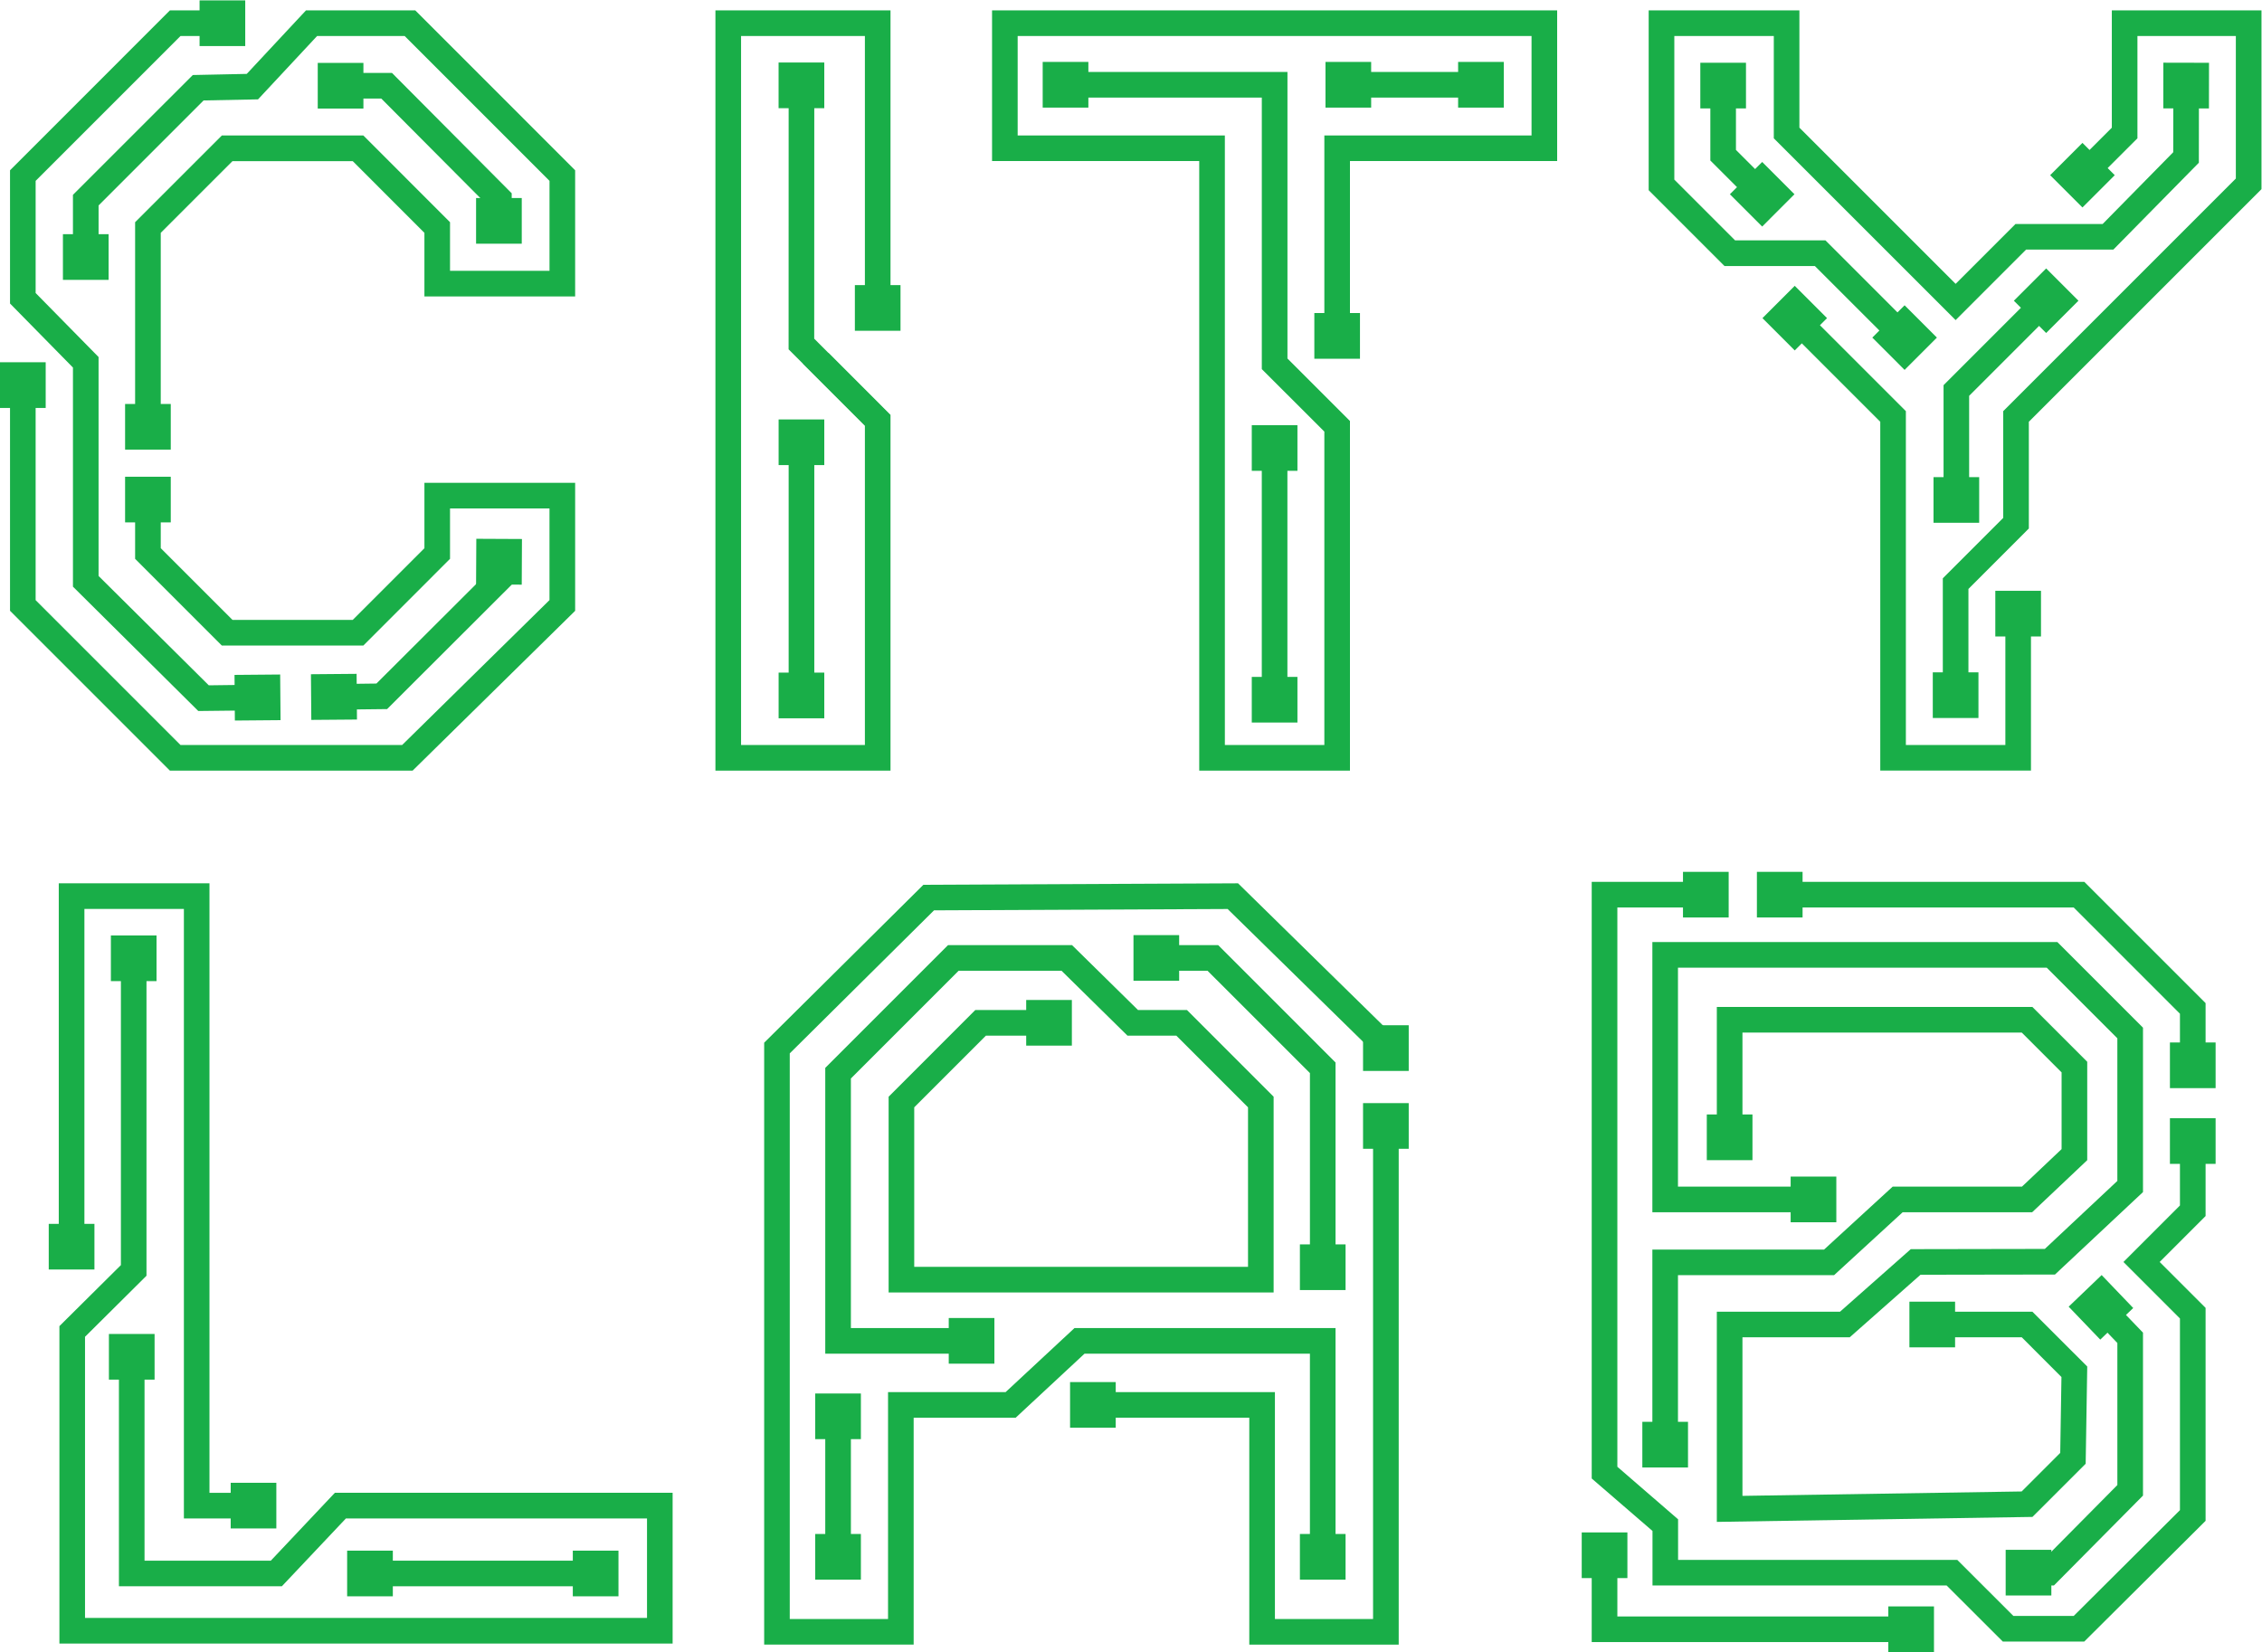<?xml version="1.0" encoding="UTF-8" standalone="no"?>
<!-- Created with Inkscape (http://www.inkscape.org/) -->

<svg
   version="1.1"
   id="svg2"
   width="273.04"
   height="199.44"
   viewBox="0 0 273.04 199.44"
   sodipodi:docname="CITYLAB_LOGO_GROEN_COMPACT_CMYK.eps"
   xmlns:inkscape="http://www.inkscape.org/namespaces/inkscape"
   xmlns:sodipodi="http://sodipodi.sourceforge.net/DTD/sodipodi-0.dtd"
   xmlns="http://www.w3.org/2000/svg"
   xmlns:svg="http://www.w3.org/2000/svg">
  <defs
     id="defs6" />
  <sodipodi:namedview
     id="namedview4"
     pagecolor="#ffffff"
     bordercolor="#000000"
     borderopacity="0.25"
     inkscape:showpageshadow="2"
     inkscape:pageopacity="0.0"
     inkscape:pagecheckerboard="0"
     inkscape:deskcolor="#d1d1d1" />
  <g
     id="g8"
     inkscape:groupmode="layer"
     inkscape:label="ink_ext_XXXXXX"
     transform="matrix(1.333,0,0,-1.333,0,199.44)">
    <g
       id="g10"
       transform="scale(0.1)">
      <path
         d="m 277.066,1486.76 -53.625,-57.51 -48.859,-1.02 L 66.051,1319.72 V 1251 h 23.215 v 59.1 l 95.093,95.11 49.301,0.98 53.492,57.38 h 79.27 l 131.176,-131.2 v -81.43 h -90.082 v 44 l -78.5,78.54 H 200.887 l -78.539,-78.54 v -183.83 h 23.215 v 174.21 l 64.949,64.92 h 108.906 l 64.902,-64.92 v -57.6 h 136.493 v 114.25 l -144.77,144.79 h -98.977"
         style="fill:#19ae48;fill-opacity:1;fill-rule:nonzero;stroke:none"
         id="path12" />
      <path
         d="m 154.633,1088.99 h -41.356 v 41.33 h 41.356 v -41.33"
         style="fill:#19ae48;fill-opacity:1;fill-rule:nonzero;stroke:none"
         id="path14" />
      <path
         d="m 56.98,1242.72 h 41.355 v 41.38 H 56.98 v -41.38"
         style="fill:#19ae48;fill-opacity:1;fill-rule:nonzero;stroke:none"
         id="path16" />
      <path
         d="m 463.367,1295.13 h -23.215 v 16.44 l -94.875,95.34 h -37.89 v 23.23 h 47.558 l 108.422,-109.01 v -26"
         style="fill:#19ae48;fill-opacity:1;fill-rule:nonzero;stroke:none"
         id="path18" />
      <path
         d="m 287.727,1439.21 h 41.355 v -41.35 h -41.355 v 41.35"
         style="fill:#19ae48;fill-opacity:1;fill-rule:nonzero;stroke:none"
         id="path20" />
      <path
         d="m 431.105,1275.47 h 41.356 v 41.37 h -41.356 v -41.37"
         style="fill:#19ae48;fill-opacity:1;fill-rule:nonzero;stroke:none"
         id="path22" />
      <path
         d="M 9.078,1148.42 V 943.047 L 153.848,798.277 373.645,798.281 520.82,943.004 V 1058.95 H 384.328 v -59.231 l -64.902,-64.922 h -108.91 l -64.946,64.922 v 45.081 h -23.215 v -54.702 l 78.516,-78.539 h 128.152 l 78.497,78.539 v 45.632 h 90.062 V 952.715 L 364.137,821.473 H 163.469 L 32.27,952.672 V 1148.42 H 9.078"
         style="fill:#19ae48;fill-opacity:1;fill-rule:nonzero;stroke:none"
         id="path24" />
      <path
         d="m 0,1126.73 h 41.379 v 41.38 H 0 v -41.38"
         style="fill:#19ae48;fill-opacity:1;fill-rule:nonzero;stroke:none"
         id="path26" />
      <path
         d="m 154.633,1064.43 h -41.356 v -41.34 h 41.356 v 41.34"
         style="fill:#19ae48;fill-opacity:1;fill-rule:nonzero;stroke:none"
         id="path28" />
      <path
         d="m 301.453,853.461 -0.18,23.191 39.594,0.489 99.371,99.152 0.067,12.27 23.172,-0.11 -0.11,-21.781 -112.836,-112.66 -49.078,-0.551"
         style="fill:#19ae48;fill-opacity:1;fill-rule:nonzero;stroke:none"
         id="path30" />
      <path
         d="m 281.898,844.219 -0.332,41.355 41.36,0.352 0.328,-41.379 -41.356,-0.328"
         style="fill:#19ae48;fill-opacity:1;fill-rule:nonzero;stroke:none"
         id="path32" />
      <path
         d="m 472.652,1008.04 -41.332,0.2 -0.222,-41.353 41.355,-0.199 0.199,41.352"
         style="fill:#19ae48;fill-opacity:1;fill-rule:nonzero;stroke:none"
         id="path34" />
      <path
         d="M 153.848,1486.76 9.078,1341.97 V 1221.3 L 66.059,1163.32 V 964.887 L 179.559,852.27 l 54.773,0.617 -0.18,23.218 -45.082,-0.574 -99.816,99.043 v 198.266 l -56.98,57.97 v 101.56 l 131.196,131.2 h 20.566 v 23.19 h -30.187"
         style="fill:#19ae48;fill-opacity:1;fill-rule:nonzero;stroke:none"
         id="path36" />
      <path
         d="m 180.719,1454.46 h 41.355 v 41.36 h -41.355 v -41.36"
         style="fill:#19ae48;fill-opacity:1;fill-rule:nonzero;stroke:none"
         id="path38" />
      <path
         d="m 254.059,843.984 -0.356,41.336 -41.332,-0.355 0.309,-41.332 41.379,0.351"
         style="fill:#19ae48;fill-opacity:1;fill-rule:nonzero;stroke:none"
         id="path40" />
      <path
         d="M 898.336,1486.76 V 1350.31 H 1085.94 V 798.293 h 136.49 v 316.617 l -56.6,56.6 v 259.51 H 963.836 v -23.2 h 178.774 v -245.93 l 56.63,-56.58 V 821.484 h -90.08 l -0.01,551.996 H 921.527 v 90.09 h 465.333 v -90.09 h -187.62 v -182.53 h 23.19 v 159.36 h 187.63 v 136.45 H 898.336"
         style="fill:#19ae48;fill-opacity:1;fill-rule:nonzero;stroke:none"
         id="path42" />
      <path
         d="m 944.191,1440.1 h 41.36 v -41.38 h -41.36 v 41.38"
         style="fill:#19ae48;fill-opacity:1;fill-rule:nonzero;stroke:none"
         id="path44" />
      <path
         d="m 1190.17,1171.28 h 41.33 v 41.4 h -41.33 v -41.4"
         style="fill:#19ae48;fill-opacity:1;fill-rule:nonzero;stroke:none"
         id="path46" />
      <path
         d="m 1165.78,861.465 h -23.19 v 230.015 h 23.19 V 861.465"
         style="fill:#19ae48;fill-opacity:1;fill-rule:nonzero;stroke:none"
         id="path48" />
      <path
         d="m 1133.52,1111.13 h 41.35 v -41.34 h -41.35 v 41.34"
         style="fill:#19ae48;fill-opacity:1;fill-rule:nonzero;stroke:none"
         id="path50" />
      <path
         d="m 1133.52,841.824 h 41.35 v 41.332 h -41.35 v -41.332"
         style="fill:#19ae48;fill-opacity:1;fill-rule:nonzero;stroke:none"
         id="path52" />
      <path
         d="M 1342.09,1407.81 H 1219.96 V 1431 l 122.13,0.01 v -23.2"
         style="fill:#19ae48;fill-opacity:1;fill-rule:nonzero;stroke:none"
         id="path54" />
      <path
         d="m 1361.73,1398.72 h -41.36 v 41.38 h 41.36 v -41.38"
         style="fill:#19ae48;fill-opacity:1;fill-rule:nonzero;stroke:none"
         id="path56" />
      <path
         d="m 1200.27,1398.72 h 41.36 v 41.38 h -41.36 v -41.38"
         style="fill:#19ae48;fill-opacity:1;fill-rule:nonzero;stroke:none"
         id="path58" />
      <path
         d="m 1912.32,1486.76 v -106.24 l -35.55,-35.5 16.42,-16.4 42.33,42.3 v 92.65 h 89.11 v -129.08 l -210.64,-210.67 v -96.68 l -54.71,-54.706 V 865.578 h 23.2 v 97.235 l 54.7,54.747 v 96.66 l 210.67,210.65 v 161.89 h -135.53"
         style="fill:#19ae48;fill-opacity:1;fill-rule:nonzero;stroke:none"
         id="path60" />
      <path
         d="m 1791.55,845.93 h -41.35 v 41.355 h 41.35 V 845.93"
         style="fill:#19ae48;fill-opacity:1;fill-rule:nonzero;stroke:none"
         id="path62" />
      <path
         d="m 1856.48,1337.53 29.24,-29.24 29.24,29.24 -29.24,29.24 -29.24,-29.24"
         style="fill:#19ae48;fill-opacity:1;fill-rule:nonzero;stroke:none"
         id="path64" />
      <path
         d="m 1783.12,1042.39 h -23.17 v 104.96 l 85.41,85.45 16.44,-16.42 -78.68,-78.68 v -95.31"
         style="fill:#19ae48;fill-opacity:1;fill-rule:nonzero;stroke:none"
         id="path66" />
      <path
         d="m 1852.86,1253.07 29.24,-29.24 -29.24,-29.22 -29.26,29.22 29.26,29.24"
         style="fill:#19ae48;fill-opacity:1;fill-rule:nonzero;stroke:none"
         id="path68" />
      <path
         d="m 1750.86,1022.74 h 41.35 v 41.33 h -41.35 v -41.33"
         style="fill:#19ae48;fill-opacity:1;fill-rule:nonzero;stroke:none"
         id="path70" />
      <path
         d="m 1492.93,1486.76 v -162.84 l 68.63,-68.66 h 81.85 l 73.8,-73.77 16.4,16.39 -80.6,80.62 h -81.85 l -55.01,55.02 v 130.05 h 90.08 v -92.65 l 164.65,-164.63 63.8,63.85 h 79.03 l 77.43,78.67 0.07,70.89 -23.19,0.01 -0.09,-61.39 -63.91,-64.99 h -78.92 l -54.22,-54.22 -141.46,141.46 v 106.19 h -136.49"
         style="fill:#19ae48;fill-opacity:1;fill-rule:nonzero;stroke:none"
         id="path72" />
      <path
         d="m 1753.93,1190.43 -29.26,-29.25 -29.24,29.25 29.24,29.26 29.26,-29.26"
         style="fill:#19ae48;fill-opacity:1;fill-rule:nonzero;stroke:none"
         id="path74" />
      <path
         d="m 2000.33,1439.31 -41.37,0.09 -0.03,-41.4 41.34,-0.03 0.06,41.34"
         style="fill:#19ae48;fill-opacity:1;fill-rule:nonzero;stroke:none"
         id="path76" />
      <path
         d="m 1839.11,798.309 h -136.47 v 315.901 l -86.4,86.36 16.42,16.42 93.17,-93.17 V 821.48 h 90.09 v 120.028 h 23.19 V 798.309"
         style="fill:#19ae48;fill-opacity:1;fill-rule:nonzero;stroke:none"
         id="path78" />
      <path
         d="m 1595.96,1208.07 29.24,29.25 29.24,-29.25 -29.24,-29.26 -29.24,29.26"
         style="fill:#19ae48;fill-opacity:1;fill-rule:nonzero;stroke:none"
         id="path80" />
      <path
         d="m 1848.18,961.125 h -41.36 V 919.77 h 41.36 v 41.355"
         style="fill:#19ae48;fill-opacity:1;fill-rule:nonzero;stroke:none"
         id="path82" />
      <path
         d="m 1588.25,1311.34 -39.48,39.46 v 68.9 h 23.19 v -59.31 l 32.69,-32.66 -16.4,-16.39"
         style="fill:#19ae48;fill-opacity:1;fill-rule:nonzero;stroke:none"
         id="path84" />
      <path
         d="m 1539.69,1439.35 h 41.35 v -41.36 h -41.35 v 41.36"
         style="fill:#19ae48;fill-opacity:1;fill-rule:nonzero;stroke:none"
         id="path86" />
      <path
         d="m 1595.71,1291 29.24,29.26 -29.24,29.24 -29.24,-29.24 29.24,-29.26"
         style="fill:#19ae48;fill-opacity:1;fill-rule:nonzero;stroke:none"
         id="path88" />
      <path
         d="M 230.582,121.031 H 166.52 l -0.004,551.996 H 76.434 V 366.141 H 53.219 V 696.219 H 189.688 l 0.003,-551.981 h 40.891 v -23.207"
         style="fill:#19ae48;fill-opacity:1;fill-rule:nonzero;stroke:none"
         id="path90" />
      <path
         d="m 250.234,111.98 h -41.332 v 41.352 h 41.332 V 111.98"
         style="fill:#19ae48;fill-opacity:1;fill-rule:nonzero;stroke:none"
         id="path92" />
      <path
         d="m 44.137,346.48 h 41.379 v 41.329 H 44.137 V 346.48"
         style="fill:#19ae48;fill-opacity:1;fill-rule:nonzero;stroke:none"
         id="path94" />
      <path
         d="M 540.41,59.609 H 333.984 V 82.801 H 540.41 V 59.609"
         style="fill:#19ae48;fill-opacity:1;fill-rule:nonzero;stroke:none"
         id="path96" />
      <path
         d="m 314.344,91.871 h 41.379 V 50.52 h -41.379 v 41.352"
         style="fill:#19ae48;fill-opacity:1;fill-rule:nonzero;stroke:none"
         id="path98" />
      <path
         d="M 560.051,91.871 H 518.695 V 50.52 h 41.356 v 41.352"
         style="fill:#19ae48;fill-opacity:1;fill-rule:nonzero;stroke:none"
         id="path100" />
      <path
         d="M 109.477,629.375 V 350.469 L 53.801,295.211 V 7.75 H 609.086 l -0.004,136.52 H 303.238 L 245.242,82.809 H 130.887 L 130.883,268.488 H 107.691 V 59.609 h 147.547 l 57.996,61.422 H 585.891 V 30.949 H 76.992 V 285.551 l 55.656,55.281 v 288.543 h -23.171"
         style="fill:#19ae48;fill-opacity:1;fill-rule:nonzero;stroke:none"
         id="path102" />
      <path
         d="M 98.625,288.102 H 139.98 V 246.75 H 98.625 v 41.352"
         style="fill:#19ae48;fill-opacity:1;fill-rule:nonzero;stroke:none"
         id="path104" />
      <path
         d="M 141.746,648.988 H 100.41 v -41.332 h 41.336 v 41.332"
         style="fill:#19ae48;fill-opacity:1;fill-rule:nonzero;stroke:none"
         id="path106" />
      <path
         d="M 836.172,694.898 691.977,551.875 V 6.781 H 827.344 V 212.262 h 92.379 l 62.363,58 H 1186.17 V 85.262 h 23.2 V 293.449 H 972.973 L 910.586,235.43 H 804.148 V 29.98 h -89 V 542.207 l 130.645,129.543 265.857,1.211 135.21,-132.539 5.43,5.558 h 14.28 v 7.571 l -145.48,142.672 -284.918,-1.325"
         style="fill:#19ae48;fill-opacity:1;fill-rule:nonzero;stroke:none"
         id="path108" />
      <path
         d="m 1275.64,526.313 h -41.36 v 41.375 h 41.36 v -41.375"
         style="fill:#19ae48;fill-opacity:1;fill-rule:nonzero;stroke:none"
         id="path110" />
      <path
         d="m 1177.1,65.629 h 41.36 V 106.969 H 1177.1 V 65.629"
         style="fill:#19ae48;fill-opacity:1;fill-rule:nonzero;stroke:none"
         id="path112" />
      <path
         d="M 1243.35,477.531 V 29.961 h -88.87 V 235.441 H 988.641 V 212.27 H 1131.27 V 6.77 h 135.3 V 477.531 h -23.22"
         style="fill:#19ae48;fill-opacity:1;fill-rule:nonzero;stroke:none"
         id="path114" />
      <path
         d="m 968.977,244.539 h 41.353 v -41.348 h -41.353 v 41.348"
         style="fill:#19ae48;fill-opacity:1;fill-rule:nonzero;stroke:none"
         id="path116" />
      <path
         d="m 1275.64,497.16 h -41.36 v -41.359 h 41.36 v 41.359"
         style="fill:#19ae48;fill-opacity:1;fill-rule:nonzero;stroke:none"
         id="path118" />
      <path
         d="m 1209.37,347.531 h -23.19 v 176.832 l -92.71,92.668 h -47.43 v 23.215 h 57.05 L 1209.37,533.965 V 347.531"
         style="fill:#19ae48;fill-opacity:1;fill-rule:nonzero;stroke:none"
         id="path120" />
      <path
         d="m 1218.46,327.871 h -41.36 v 41.359 h 41.36 v -41.359"
         style="fill:#19ae48;fill-opacity:1;fill-rule:nonzero;stroke:none"
         id="path122" />
      <path
         d="m 1026.4,607.965 h 41.36 v 41.355 h -41.36 v -41.355"
         style="fill:#19ae48;fill-opacity:1;fill-rule:nonzero;stroke:none"
         id="path124" />
      <path
         d="M 880.832,270.25 H 747.297 v 258.82 l 111.18,111.18 h 112.285 l 59.718,-58.746 h 44.33 l 78.5,-78.539 V 325.711 H 804.676 v 177.254 l 78.515,78.539 h 67.774 v -23.215 h -58.172 l -64.926,-64.93 V 348.898 h 302.253 v 144.461 l -64.93,64.93 h -44.25 l -59.69,58.746 h -93.172 l -97.566,-97.566 v -226.02 h 110.32 V 270.25"
         style="fill:#19ae48;fill-opacity:1;fill-rule:nonzero;stroke:none"
         id="path126" />
      <path
         d="m 900.457,261.199 h -41.336 v 41.36 h 41.336 v -41.36"
         style="fill:#19ae48;fill-opacity:1;fill-rule:nonzero;stroke:none"
         id="path128" />
      <path
         d="m 970.609,590.574 h -41.355 v -41.336 h 41.355 v 41.336"
         style="fill:#19ae48;fill-opacity:1;fill-rule:nonzero;stroke:none"
         id="path130" />
      <path
         d="M 770.52,85.269 H 747.301 V 214.57 H 770.52 V 85.269"
         style="fill:#19ae48;fill-opacity:1;fill-rule:nonzero;stroke:none"
         id="path132" />
      <path
         d="m 738.211,234.191 h 41.355 v -41.332 h -41.355 v 41.332"
         style="fill:#19ae48;fill-opacity:1;fill-rule:nonzero;stroke:none"
         id="path134" />
      <path
         d="m 738.211,65.629 h 41.355 V 106.969 H 738.211 V 65.629"
         style="fill:#19ae48;fill-opacity:1;fill-rule:nonzero;stroke:none"
         id="path136" />
      <path
         d="m 1441.35,697.539 v -540.32 l 55.04,-47.52 V 60.309 h 266.36 l 50.83,-50.75 h 73.79 L 1997.23,118.879 v 192.859 l -41.58,41.563 41.58,41.59 v 68.968 h -23.22 v -59.371 l -51.17,-51.187 51.17,-51.18 V 128.551 L 1877.8,32.73 h -54.6 l -50.82,50.781 H 1519.56 V 120.27 l -54.99,47.562 v 506.516 h 81.16 v 23.191 h -104.38"
         style="fill:#19ae48;fill-opacity:1;fill-rule:nonzero;stroke:none"
         id="path138" />
      <path
         d="M 1565.37,665.277 H 1524 v 41.332 h 41.37 v -41.332"
         style="fill:#19ae48;fill-opacity:1;fill-rule:nonzero;stroke:none"
         id="path140" />
      <path
         d="m 2006.3,483.5 h -41.36 v -41.359 h 41.36 V 483.5"
         style="fill:#19ae48;fill-opacity:1;fill-rule:nonzero;stroke:none"
         id="path142" />
      <path
         d="M 1441.35,88.699 V 9.082 h 290.29 V 32.27 h -267.07 v 56.43 h -23.22"
         style="fill:#19ae48;fill-opacity:1;fill-rule:nonzero;stroke:none"
         id="path144" />
      <path
         d="m 1432.3,108.379 h 41.36 V 67.019 h -41.36 v 41.359"
         style="fill:#19ae48;fill-opacity:1;fill-rule:nonzero;stroke:none"
         id="path146" />
      <path
         d="m 1709.92,0 h 41.36 v 41.379 h -41.36 V 0"
         style="fill:#19ae48;fill-opacity:1;fill-rule:nonzero;stroke:none"
         id="path148" />
      <path
         d="m 1519.46,186.82 h -23.19 v 177.711 h 155.47 l 62.14,57.008 h 117.07 l 35.89,33.981 v 69.472 l -36.06,36.063 h -252.93 v -95.883 h -23.21 V 584.27 h 285.74 l 49.67,-49.653 V 445.5 l -49.87,-47.16 h -117.27 l -62.12,-57 H 1519.46 V 186.82"
         style="fill:#19ae48;fill-opacity:1;fill-rule:nonzero;stroke:none"
         id="path150" />
      <path
         d="m 1586.91,445.5 h -41.35 v 41.398 h 41.35 V 445.5"
         style="fill:#19ae48;fill-opacity:1;fill-rule:nonzero;stroke:none"
         id="path152" />
      <path
         d="m 1487.19,167.191 h 41.35 v 41.36 h -41.35 v -41.36"
         style="fill:#19ae48;fill-opacity:1;fill-rule:nonzero;stroke:none"
         id="path154" />
      <path
         d="m 1554.64,117.922 v 190.359 h 111.58 l 64.04,56.629 121.4,0.219 65.67,61.57 v 129.168 l -63.93,63.93 H 1519.46 V 421.531 h 123.76 V 398.34 h -146.95 v 244.676 h 366.75 l 77.53,-77.528 V 416.609 l -79.71,-74.679 -121.75,-0.192 -64.11,-56.648 h -97.13 V 141.488 l 252.84,3.992 34.91,34.911 1.11,68.718 -35.93,35.981 h -82.09 v 23.191 h 91.69 l 49.68,-49.652 -1.42,-88.059 -48.19,-48.148 -285.81,-4.5"
         style="fill:#19ae48;fill-opacity:1;fill-rule:nonzero;stroke:none"
         id="path156" />
      <path
         d="m 1729.03,317.352 h 41.36 v -41.364 h -41.36 v 41.364"
         style="fill:#19ae48;fill-opacity:1;fill-rule:nonzero;stroke:none"
         id="path158" />
      <path
         d="m 1662.85,430.641 h -41.36 V 389.27 h 41.36 v 41.371"
         style="fill:#19ae48;fill-opacity:1;fill-rule:nonzero;stroke:none"
         id="path160" />
      <path
         d="m 1859.89,60.332 h -24.05 v 23.188 h 14.39 l 67.11,67.781 V 279.93 l -23.95,24.98 16.73,16.051 30.43,-31.672 V 141.738 l -80.66,-81.406"
         style="fill:#19ae48;fill-opacity:1;fill-rule:nonzero;stroke:none"
         id="path162" />
      <path
         d="m 1816.2,92.621 h 41.36 V 51.27 h -41.36 v 41.352"
         style="fill:#19ae48;fill-opacity:1;fill-rule:nonzero;stroke:none"
         id="path164" />
      <path
         d="m 1903.1,341.449 -29.86,-28.629 28.62,-29.832 29.84,28.621 -28.6,29.84"
         style="fill:#19ae48;fill-opacity:1;fill-rule:nonzero;stroke:none"
         id="path166" />
      <path
         d="m 1997.23,530.402 h -23.22 v 47.711 l -96.22,96.242 h -267.22 v 23.196 h 276.84 l 109.82,-109.813 v -57.336"
         style="fill:#19ae48;fill-opacity:1;fill-rule:nonzero;stroke:none"
         id="path168" />
      <path
         d="m 1590.93,706.609 h 41.36 v -41.332 h -41.36 v 41.332"
         style="fill:#19ae48;fill-opacity:1;fill-rule:nonzero;stroke:none"
         id="path170" />
      <path
         d="m 1964.94,510.73 h 41.36 v 41.36 h -41.36 v -41.36"
         style="fill:#19ae48;fill-opacity:1;fill-rule:nonzero;stroke:none"
         id="path172" />
      <path
         d="M 647.844,1486.76 V 798.27 h 158.539 v 322.04 l -56.211,56.28 -23.192,-9.64 56.208,-56.19 V 821.484 H 671.059 v 642.086 h 112.129 v -247.28 h 23.195 v 270.47 H 647.844"
         style="fill:#19ae48;fill-opacity:1;fill-rule:nonzero;stroke:none"
         id="path174" />
      <path
         d="m 774.113,1196.62 h 41.332 v 41.35 h -41.332 v -41.35"
         style="fill:#19ae48;fill-opacity:1;fill-rule:nonzero;stroke:none"
         id="path176" />
      <path
         d="m 705.039,1439.57 h 41.379 v -41.38 h -41.379 v 41.38"
         style="fill:#19ae48;fill-opacity:1;fill-rule:nonzero;stroke:none"
         id="path178" />
      <path
         d="m 714.152,865.324 h 23.219 V 1096.69 H 714.152 V 865.324"
         style="fill:#19ae48;fill-opacity:1;fill-rule:nonzero;stroke:none"
         id="path180" />
      <path
         d="m 746.418,1116.31 h -41.355 v -41.33 h 41.355 v 41.33"
         style="fill:#19ae48;fill-opacity:1;fill-rule:nonzero;stroke:none"
         id="path182" />
      <path
         d="m 746.418,845.664 h -41.355 v 41.379 h 41.355 v -41.379"
         style="fill:#19ae48;fill-opacity:1;fill-rule:nonzero;stroke:none"
         id="path184" />
      <path
         d="m 737.367,1419.01 h -23.215 l -0.047,-239.2 69.075,-69.07 23.195,9.58 -69.074,69.14 0.066,229.55"
         style="fill:#19ae48;fill-opacity:1;fill-rule:nonzero;stroke:none"
         id="path186" />
    </g>
  </g>
</svg>
